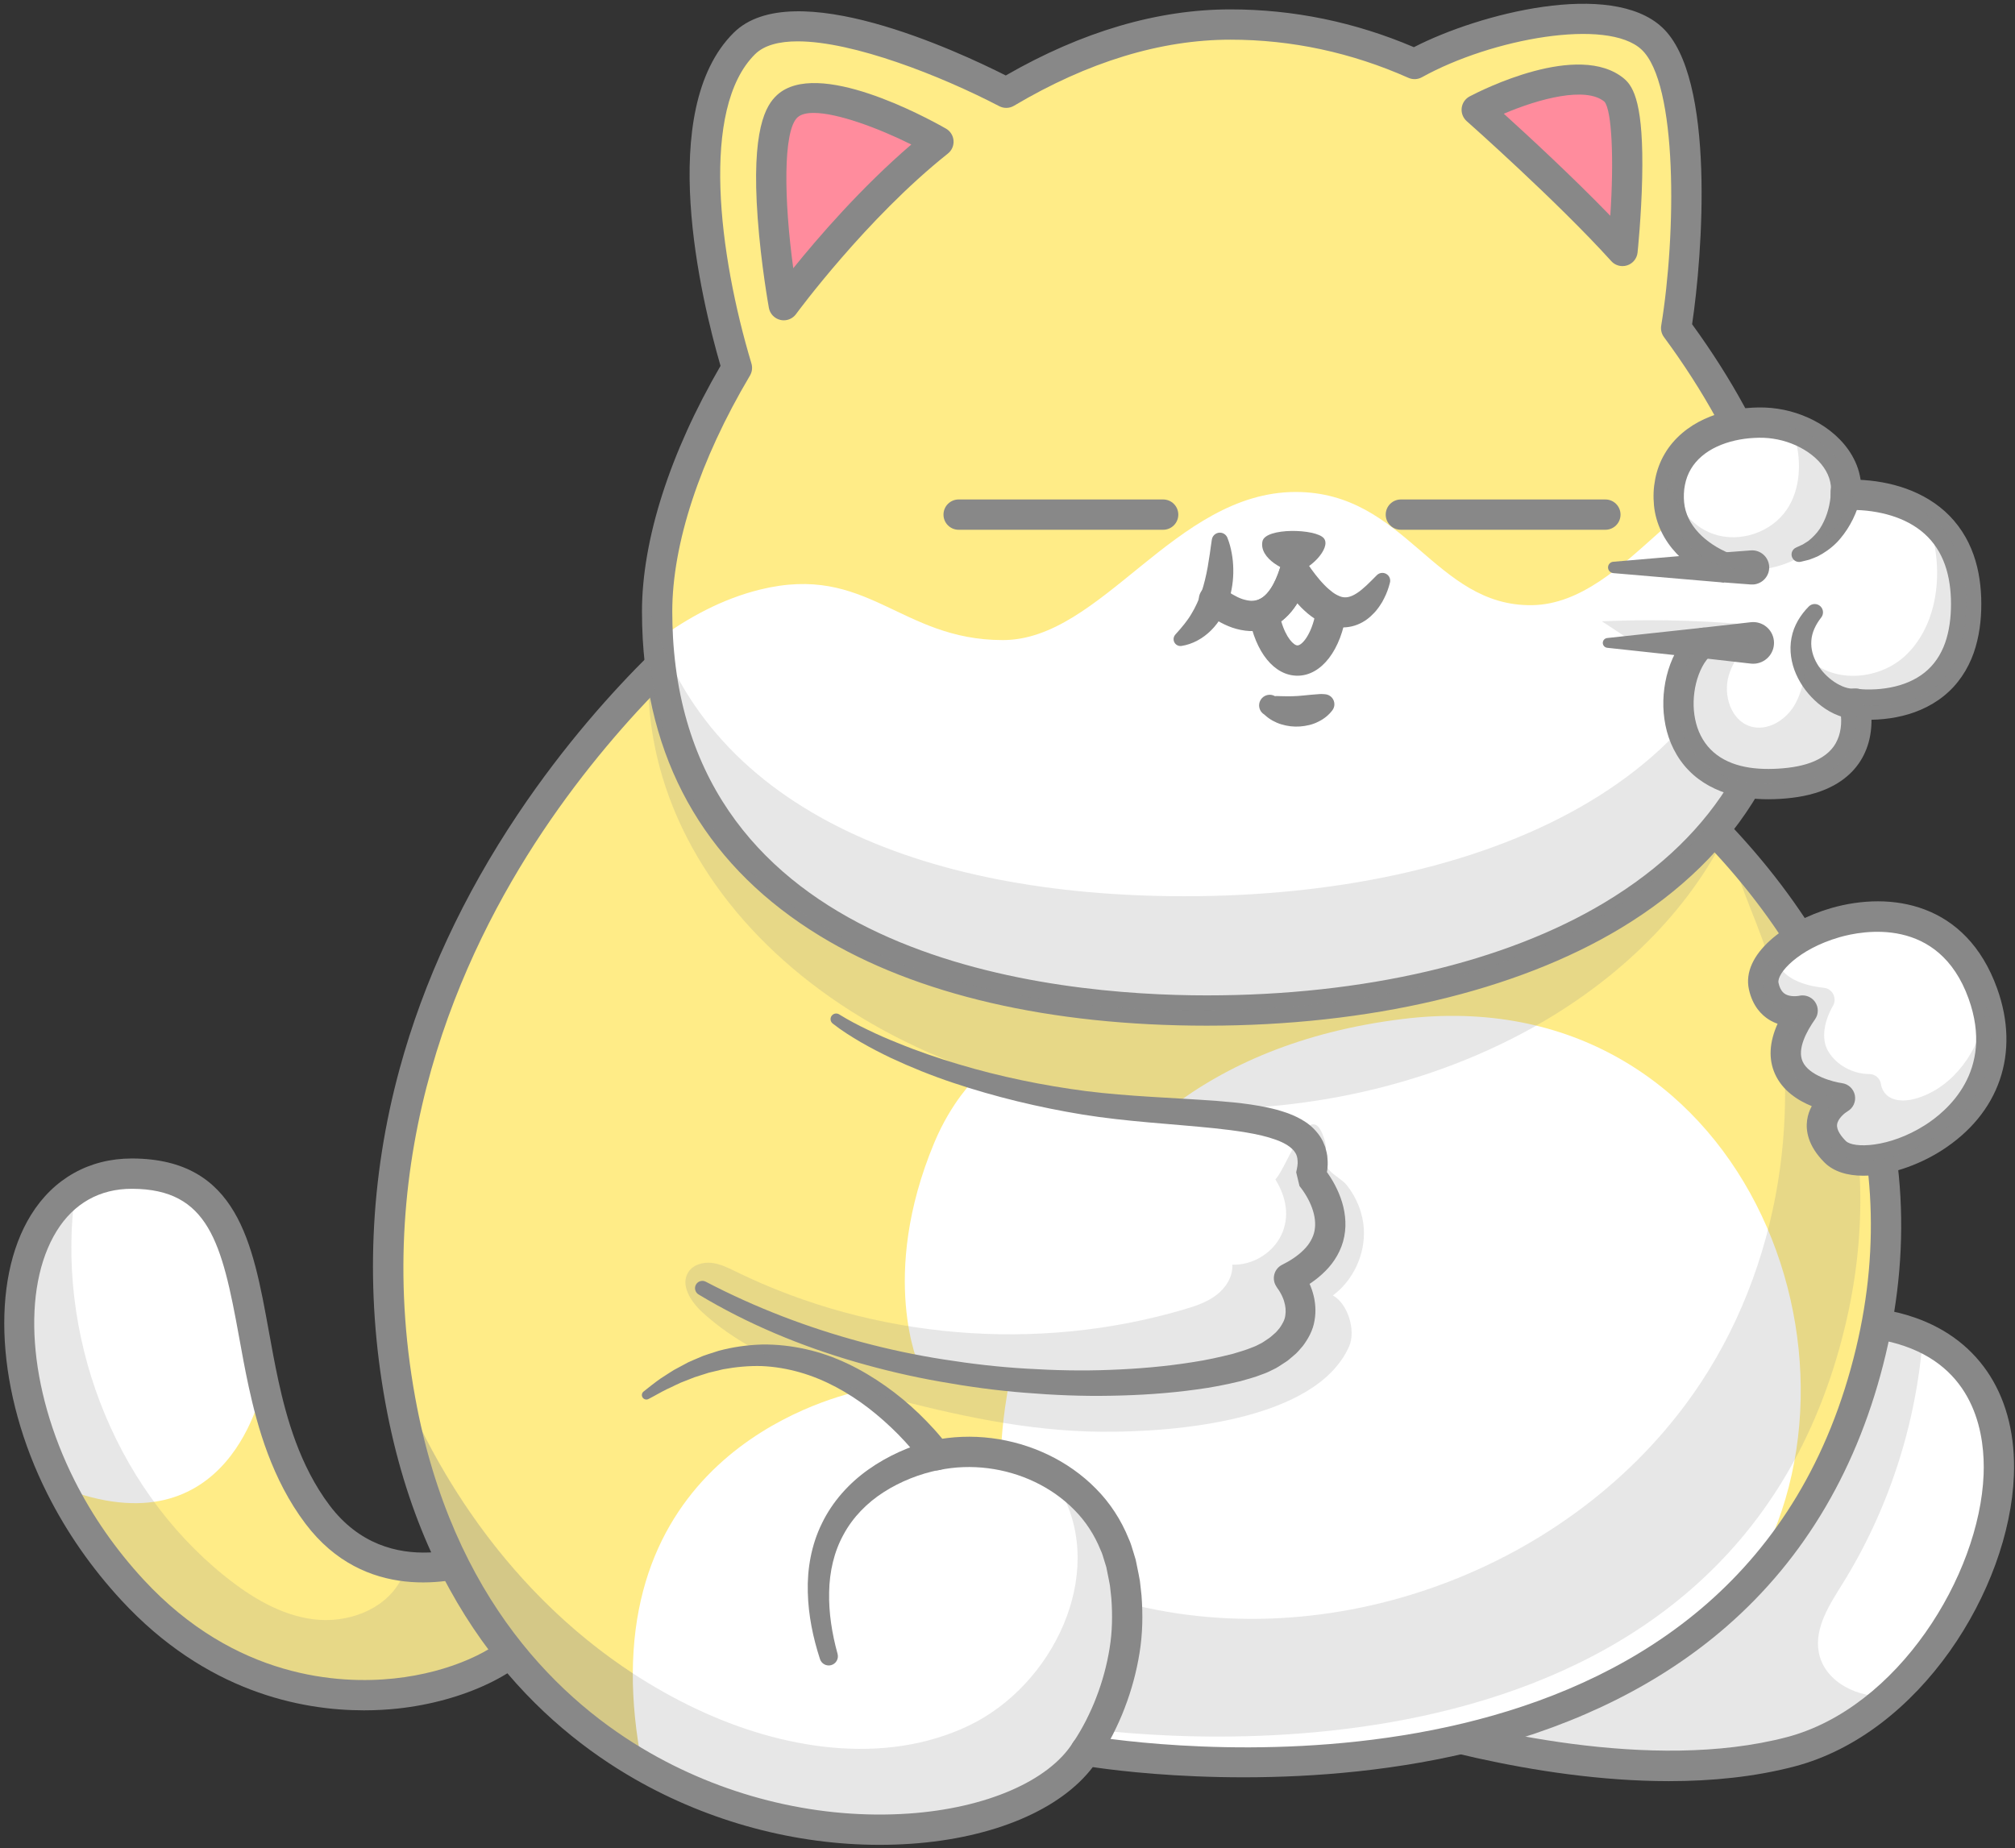 <svg width="254" height="233" viewBox="0 0 254 233" fill="none" xmlns="http://www.w3.org/2000/svg">
<rect x="0" y="0" width="254" height="233" fill="#333333" stroke="none"/>
<g id="Group">
<g id="Group_2">
<g id="Group_3">
<g id="Group_4">
<g id="Group_5">
<path id="Vector" d="M67.026 205.551C62.528 213.122 36.027 221.348 16.697 200.437C12.93 196.36 9.941 191.963 7.697 187.504C-0.175 171.902 1.013 155.584 9.516 149.984C11.512 148.666 13.913 147.941 16.697 147.955C30.513 148.031 30.298 160.945 33.206 174.37V174.375C34.456 180.118 36.275 185.957 40.018 190.922C43.331 195.315 47.399 197.029 51.137 197.482C57.038 198.203 62.118 195.773 62.118 195.773L67.026 205.551Z" fill="#FFEC87"/>
</g>
<g id="Group_6">
<path id="Vector_2" d="M33.207 174.37V174.375C33.106 174.929 29.101 195.94 7.698 187.504C-2.022 168.236 2.074 147.874 16.698 147.955C30.514 148.031 30.299 160.945 33.207 174.37Z" fill="white"/>
</g>
<g id="Group_7" opacity="0.2">
<path id="Vector_3" d="M67.026 205.55C62.528 213.122 36.027 221.348 16.697 200.437C12.93 196.36 9.941 191.963 7.697 187.504C-0.175 171.902 1.013 155.584 9.516 149.984C6.924 167.973 14.133 187.322 28.384 198.733C31.654 201.353 35.387 203.626 39.546 204.142C43.704 204.652 48.33 203.034 50.407 199.396C50.746 198.799 50.989 198.155 51.137 197.482C57.038 198.203 62.118 195.772 62.118 195.772L67.026 205.55Z" fill="#888888"/>
</g>
<g id="Group_8">
<path id="Vector_4" d="M45.882 215.614C37.861 215.614 25.934 213.242 15.295 201.734C11.544 197.673 8.414 193.174 5.993 188.362C-0.421 175.649 -1.261 161.504 3.903 153.167C6.749 148.571 11.261 146.045 16.614 146.045C16.645 146.045 16.677 146.045 16.708 146.045C29.951 146.119 31.863 156.66 33.886 167.821C34.25 169.826 34.626 171.9 35.073 173.966C35.077 173.986 35.081 174.005 35.085 174.025C36.115 178.744 37.783 184.783 41.544 189.772C49.02 199.689 60.802 194.282 61.3 194.047C62.237 193.605 63.361 193.989 63.826 194.916L68.734 204.694C69.026 205.275 69.001 205.966 68.669 206.526C66.091 210.865 58.443 214.513 50.07 215.396C48.846 215.525 47.437 215.614 45.882 215.614ZM16.613 149.864C12.575 149.864 9.304 151.7 7.15 155.178C2.66 162.426 3.566 175.072 9.403 186.644C11.665 191.139 14.591 195.343 18.1 199.141C29.669 211.656 42.845 212.319 49.669 211.598C56.914 210.834 62.574 207.969 64.802 205.375L61.186 198.171C56.948 199.588 45.959 201.973 38.494 192.072C34.272 186.47 32.453 179.889 31.341 174.782C31.336 174.76 31.332 174.739 31.328 174.718C30.872 172.608 30.494 170.521 30.128 168.502C27.976 156.635 26.291 149.918 16.687 149.864C16.663 149.864 16.638 149.864 16.613 149.864Z" fill="#888888"/>
</g>
</g>
<g id="Group_9">
<path id="Vector_5" d="M238.213 213.79C234.522 217.128 230.273 219.648 225.7 220.847C202.836 226.833 172.143 215.781 170.763 215.323L211.367 197.83C211.367 197.83 218.18 160.076 240.738 167.906C241.311 168.106 241.86 168.321 242.385 168.565C258.407 175.821 252.502 200.881 238.213 213.79Z" fill="white"/>
</g>
<g id="Group_10" opacity="0.2">
<path id="Vector_6" d="M238.213 213.79C234.522 217.128 230.273 219.648 225.7 220.847C202.836 226.833 172.143 215.781 170.763 215.323L211.367 197.83C211.367 197.83 218.18 160.076 240.738 167.906C241.311 168.106 241.86 168.321 242.385 168.565C241.559 179.54 238.069 190.306 232.264 199.649C230.622 202.294 228.717 205.183 229.256 208.243C229.925 212.067 234.327 214.206 238.213 213.79Z" fill="#888888"/>
</g>
<g id="Group_11">
<path id="Vector_7" d="M210.376 224.54C193.303 224.54 176.278 219.243 170.368 217.205L170.16 217.134C169.409 216.883 168.89 216.195 168.856 215.404C168.823 214.612 169.281 213.882 170.009 213.568L209.692 196.472C210.656 191.916 215.123 173.782 226.255 167.272C230.823 164.601 235.908 164.207 241.366 166.101C249.687 168.987 254.241 176.252 253.859 186.031C253.299 200.385 242.046 218.543 226.185 222.694C221.142 224.014 215.756 224.54 210.376 224.54ZM176.195 215.062C186.268 218.084 208.215 223.45 225.218 218.999C239.23 215.332 249.547 198.602 250.043 185.882C250.226 181.192 249.179 172.854 240.114 169.709C235.699 168.178 231.798 168.458 228.188 170.566C217.202 176.984 213.286 197.958 213.247 198.169C213.133 198.798 212.711 199.329 212.124 199.583L176.195 215.062Z" fill="#888888"/>
</g>
<g id="Group_12">
<path id="Vector_8" d="M235.83 170.36C221.594 229.889 150.883 222.68 138.666 220.971C137.501 220.809 136.866 220.694 136.866 220.694C130.006 231.608 103.228 235.365 80.985 222.632C80.971 222.623 80.961 222.618 80.961 222.618C66.939 214.588 54.727 199.993 50.454 176.5C50.239 175.316 50.048 174.141 49.881 172.976C43.851 131.131 67.56 99.931 81.701 85.437C87.42 79.579 91.579 76.447 91.579 76.447C131.763 58.941 187.549 73.927 217.23 105.861C217.526 106.181 217.817 106.496 218.108 106.821C233.653 124.017 241.659 145.978 235.83 170.36Z" fill="#FFEC87"/>
</g>
<g id="Group_13">
<path id="Vector_9" d="M126.179 183.455C126.179 183.455 126.06 134.758 176.749 128.467C219.65 123.142 238.46 172.076 219.804 200.374C201.149 228.673 142.702 221.455 143.327 221.514C143.592 221.539 137.166 220.256 137.166 220.256C137.166 220.256 153.271 192.048 126.179 183.455Z" fill="white"/>
</g>
<g id="Group_14">
<g id="Group_15" opacity="0.2">
<path id="Vector_10" d="M77.73 219.386C77.73 219.386 77.739 219.391 77.754 219.401C99.997 232.133 126.775 228.376 133.635 217.462C133.635 217.462 134.27 217.577 135.435 217.739C147.652 219.448 218.362 226.657 232.599 167.128C237.984 144.607 231.557 124.154 218.295 107.61C218.229 107.346 218.165 107.082 218.108 106.82C219.206 111.924 222.176 117.471 223.164 121.696C225.126 130.046 225.537 138.769 224.382 147.267C223.078 156.815 219.784 166.106 214.485 174.174C199.351 197.223 168.906 209.001 142.199 202.141C141.13 196.679 138.093 191.623 133.768 188.114C139.445 198.493 132.756 212.482 122.076 217.561C111.396 222.641 98.511 220.512 87.817 215.456C70.09 207.082 57.128 191.304 49.881 172.976C50.048 174.14 50.239 175.315 50.454 176.499C53.219 191.699 59.309 203.17 67.06 211.552C70.414 214.654 74.007 217.254 77.73 219.386Z" fill="#888888"/>
</g>
</g>
<g id="Group_16" opacity="0.2">
<path id="Vector_11" d="M217.23 105.861C206.856 125.769 181.553 139.824 151.982 139.824C113.168 139.824 81.701 115.605 81.701 85.728V85.437C87.421 79.579 91.579 76.447 91.579 76.447C131.763 58.941 187.549 73.927 217.23 105.861Z" fill="#888888"/>
</g>
<g id="Group_17">
<path id="Vector_12" d="M138.667 220.971C137.502 220.809 136.867 220.694 136.867 220.694C130.007 231.608 103.229 235.365 80.986 222.632C80.972 222.623 80.962 222.618 80.962 222.618C80.122 218.364 79.754 214.488 79.768 210.95C79.897 180.085 109.215 175.182 109.215 175.182L117.976 183.456C117.976 183.456 128.87 180.796 136.867 189.638C139.068 192.073 140.381 195.019 141.064 198.203C142.658 205.665 140.768 214.43 138.667 220.971Z" fill="white"/>
</g>
<g id="Group_18" opacity="0.2">
<path id="Vector_13" d="M138.666 220.971C137.502 220.809 136.867 220.694 136.867 220.694C130.006 231.608 103.228 235.365 80.985 222.632C80.971 222.623 80.961 222.618 80.961 222.618C66.939 214.588 54.727 199.993 50.454 176.5C50.239 175.316 50.048 174.141 49.881 172.976C55.983 188.406 66.133 202.027 79.768 210.95C82.331 212.621 85.014 214.134 87.817 215.457C98.511 220.513 111.397 222.642 122.076 217.562C132.756 212.483 139.445 198.494 133.768 188.115C137.029 190.76 139.559 194.288 141.063 198.203C142.658 205.665 140.767 214.43 138.666 220.971Z" fill="#888888"/>
</g>
<g id="Group_19">
<path id="Vector_14" d="M110.877 232.571C100.277 232.572 89.464 229.686 80.037 224.29C80.026 224.283 80.015 224.277 80.003 224.27C68.389 217.615 53.513 203.986 48.577 176.842C46.005 162.697 46.611 148.528 50.378 134.727C53.386 123.708 58.402 112.907 65.288 102.623C76.996 85.138 89.888 75.331 90.431 74.922C90.551 74.832 90.68 74.757 90.817 74.697C108.427 67.025 130.273 65.124 152.329 69.348C173.612 73.422 193.918 82.859 209.509 95.918C221.145 105.665 229.584 116.818 234.589 129.066C240.064 142.464 241.107 156.507 237.689 170.804C237.689 170.805 237.689 170.805 237.689 170.805C234.321 184.886 227.567 196.412 217.614 205.064C209.474 212.14 199.164 217.327 186.97 220.479C165.596 226.005 144.393 223.701 138.403 222.863C138.164 222.829 137.946 222.798 137.751 222.769C133.665 228.137 125.229 231.719 114.827 232.436C113.516 232.526 112.198 232.571 110.877 232.571ZM81.946 220.982C91.897 226.675 103.48 229.39 114.564 228.626C124.275 227.956 132.202 224.528 135.251 219.678C135.665 219.019 136.437 218.676 137.206 218.815C137.212 218.816 137.827 218.926 138.931 219.08C152.39 220.961 220.217 227.441 233.974 169.916C240.207 143.847 230.647 118.606 207.056 98.845C174.984 71.98 126.875 63.276 92.559 78.105C90.994 79.327 79.025 88.936 68.391 104.854C57.984 120.431 46.751 145.446 52.334 176.159C57.01 201.866 70.999 214.712 81.911 220.961V220.961C81.923 220.968 81.935 220.975 81.946 220.982Z" fill="#888888"/>
</g>
<g id="Group_20">
<path id="Vector_15" d="M135.327 219.566L135.518 219.284C135.588 219.183 135.657 219.071 135.725 218.961C135.865 218.744 136.001 218.52 136.132 218.289C136.405 217.839 136.648 217.362 136.898 216.893C137.372 215.936 137.828 214.965 138.201 213.962C138.971 211.965 139.533 209.893 139.87 207.794C140.216 205.693 140.246 203.563 140.088 201.461L139.915 199.887C139.83 199.366 139.709 198.852 139.61 198.334L139.455 197.557L139.23 196.829C139.071 196.349 138.961 195.849 138.731 195.397C137.976 193.523 136.862 191.79 135.425 190.348C133.998 188.897 132.295 187.705 130.437 186.819C126.722 185.044 122.389 184.485 118.373 185.323C117.61 185.482 116.858 185.165 116.427 184.572L116.413 184.552L116.412 184.552C116.222 184.28 115.95 183.928 115.702 183.619C115.446 183.3 115.181 182.984 114.915 182.669C114.379 182.04 113.811 181.434 113.233 180.838C112.064 179.66 110.825 178.551 109.518 177.539C106.9 175.528 103.981 173.908 100.848 173.01C99.283 172.564 97.671 172.285 96.039 172.215C94.408 172.167 92.772 172.322 91.145 172.619L89.938 172.909L89.331 173.054L88.736 173.245L87.54 173.626L86.366 174.088C85.565 174.365 84.833 174.798 84.049 175.137C83.282 175.509 82.552 175.956 81.78 176.348L81.734 176.371C81.455 176.513 81.114 176.401 80.973 176.122C80.849 175.878 80.919 175.585 81.127 175.422C81.823 174.871 82.519 174.31 83.252 173.796C83.624 173.546 84.003 173.306 84.382 173.065C84.573 172.946 84.759 172.818 84.955 172.706L85.55 172.386L86.747 171.743C87.158 171.551 87.58 171.382 87.998 171.201L88.628 170.933L89.277 170.712C89.712 170.569 90.147 170.424 90.586 170.291C92.362 169.813 94.204 169.55 96.062 169.497C97.921 169.469 99.784 169.681 101.598 170.089C105.244 170.893 108.609 172.603 111.601 174.711C113.102 175.767 114.514 176.937 115.831 178.206C116.486 178.843 117.129 179.494 117.744 180.175C118.051 180.517 118.354 180.862 118.648 181.22C118.95 181.588 119.22 181.919 119.538 182.357L119.539 182.358L117.578 181.587C122.469 180.571 127.608 181.242 132.085 183.374C134.323 184.442 136.398 185.888 138.157 187.679C139.926 189.459 141.327 191.622 142.268 193.955C142.545 194.524 142.695 195.137 142.889 195.734C142.98 196.035 143.078 196.336 143.161 196.636L143.344 197.529C143.46 198.126 143.595 198.719 143.692 199.318L143.893 201.131C144.079 203.55 144.035 205.994 143.644 208.381C143.262 210.766 142.627 213.1 141.762 215.34C141.342 216.465 140.834 217.555 140.299 218.632C140.015 219.165 139.741 219.699 139.427 220.222C139.276 220.484 139.119 220.746 138.951 221.006C138.869 221.137 138.789 221.266 138.697 221.4C138.607 221.535 138.527 221.657 138.409 221.821C137.792 222.676 136.599 222.869 135.744 222.252C134.905 221.647 134.704 220.486 135.28 219.635L135.327 219.566Z" fill="#888888"/>
</g>
<g id="Group_21">
<path id="Vector_16" d="M118.307 185.335C118.094 185.368 117.749 185.442 117.462 185.513C117.162 185.585 116.858 185.668 116.557 185.758C115.953 185.934 115.355 186.147 114.767 186.38C113.593 186.851 112.459 187.422 111.405 188.101C109.292 189.453 107.513 191.266 106.336 193.444C105.137 195.611 104.561 198.131 104.517 200.708C104.455 203.289 104.869 205.924 105.579 208.494C105.749 209.11 105.387 209.746 104.771 209.916C104.173 210.081 103.554 209.742 103.364 209.158C102.489 206.466 101.894 203.633 101.827 200.709C101.744 197.8 102.265 194.763 103.609 192.041C104.926 189.309 107.025 186.977 109.466 185.256C110.687 184.388 111.989 183.657 113.34 183.041C114.017 182.736 114.704 182.456 115.41 182.214C115.762 182.091 116.118 181.976 116.481 181.87C116.858 181.762 117.181 181.67 117.643 181.574C118.676 181.359 119.688 182.022 119.903 183.055C120.118 184.088 119.455 185.1 118.422 185.315C118.391 185.321 118.36 185.327 118.329 185.332L118.307 185.335Z" fill="#888888"/>
</g>
<g id="Group_22">
<g id="Group_23">
<path id="Vector_17" d="M226.263 76.084C226.263 111.193 190.949 126.385 152.684 126.385C115.655 126.385 85.411 112.616 83.492 79.469C83.43 78.361 83.397 77.235 83.397 76.084C83.397 66.898 87.163 55.97 93.456 45.367C92.305 41.533 88.548 27.918 89.593 16.751C90.052 11.833 91.446 7.393 94.396 4.472C101.748 -2.814 127.219 10.587 127.405 10.683C136.385 5.355 146.048 2.085 155.673 2.085C163.946 2.085 171.738 3.884 178.875 7.059C187.287 2.395 203.247 -1.291 208.771 3.827C210.876 5.775 212.065 9.771 212.652 14.531C213.736 23.201 212.829 34.396 211.85 40.354C217.202 47.601 221.002 54.734 223.346 61.265C225.313 66.712 226.263 71.744 226.263 76.084Z" fill="#FFEC87"/>
</g>
<g id="Group_24">
<path id="Vector_18" d="M225.941 77.093C225.941 112.202 190.626 127.393 152.361 127.393C115.333 127.393 85.089 113.624 83.169 80.478C86.707 77.895 90.999 75.508 95.811 74.324C109.389 70.987 113.398 80.693 126.419 80.692C138.881 80.692 148.088 62.021 163.328 62.021C177.199 62.021 180.825 76.448 193.104 76.291C205.379 76.138 213.542 56.974 222.503 61.954C222.675 62.049 222.852 62.154 223.024 62.273C224.991 67.721 225.941 72.753 225.941 77.093Z" fill="white"/>
</g>
<g id="Group_25">
<path id="Vector_19" d="M152.121 129.302C132.345 129.302 115.485 125.392 103.364 117.995C89.486 109.526 81.969 96.94 81.022 80.587C80.957 79.417 80.924 78.243 80.924 77.092C80.924 68.075 84.436 57.104 90.827 46.122C88.401 37.783 82.618 13.896 92.49 4.123C99.908 -3.228 120.686 6.433 126.782 9.514C136.388 3.985 145.913 1.183 155.11 1.183C163.046 1.183 170.819 2.786 178.228 5.948C186.495 1.69 203.058 -2.539 209.506 3.435C216.334 9.757 214.586 32.325 213.297 40.874C218.324 47.79 222.119 54.769 224.581 61.628C226.591 67.194 227.61 72.398 227.61 77.093C227.61 94.037 219.53 107.852 204.244 117.045C191.102 124.949 172.59 129.302 152.121 129.302ZM100.554 5.212C98.217 5.212 96.331 5.694 95.177 6.836C88.258 13.687 90.608 32.121 94.722 45.826C94.875 46.338 94.807 46.891 94.535 47.35C88.22 57.99 84.743 68.553 84.743 77.092C84.743 78.171 84.774 79.274 84.836 80.37C87.193 121.087 132.676 125.483 152.121 125.483C171.907 125.483 189.719 121.324 202.276 113.772C216.552 105.186 223.791 92.845 223.791 77.092C223.791 72.901 222.821 68.001 220.987 62.922C218.607 56.29 214.722 49.228 209.751 42.497C209.445 42.082 209.319 41.561 209.403 41.053C211.3 29.523 211.503 10.49 206.91 6.237C202.604 2.247 188.095 4.827 179.238 9.738C178.714 10.028 178.083 10.056 177.536 9.812C170.361 6.621 162.816 5.002 155.11 5.002C146.316 5.002 137.134 7.805 127.816 13.333C127.252 13.669 126.554 13.69 125.97 13.39C118.571 9.535 107.549 5.212 100.554 5.212Z" fill="#888888"/>
</g>
<g id="Group_26">
<path id="Vector_20" d="M118.293 17.869C118.293 17.869 103.551 9.488 99.254 13.375C94.957 17.263 98.799 38.47 98.799 38.47C98.799 38.47 107.719 26.265 118.293 17.869Z" fill="#FF8C9D"/>
</g>
<g id="Group_27">
<path id="Vector_21" d="M186.15 13.84C186.15 13.84 197.58 23.951 204.524 31.636C204.524 31.636 206.387 13.785 203.501 11.38C198.591 7.288 186.15 13.84 186.15 13.84Z" fill="#FF8C9D"/>
</g>
<g id="Group_28">
<path id="Vector_22" d="M98.8 40.38C98.658 40.38 98.514 40.364 98.372 40.332C97.628 40.16 97.057 39.563 96.921 38.811C96.881 38.59 95.937 33.342 95.511 27.52C94.691 16.311 96.523 13.271 97.973 11.96C103.037 7.378 116.575 14.696 119.237 16.209C119.789 16.522 120.149 17.089 120.197 17.722C120.246 18.355 119.978 18.97 119.481 19.364C109.228 27.507 100.429 39.477 100.342 39.597C99.977 40.096 99.401 40.38 98.8 40.38ZM102.564 14.235C101.666 14.235 100.963 14.405 100.536 14.792C98.684 16.467 98.82 25.245 99.995 33.816C103.104 29.963 108.564 23.63 114.876 18.216C110.632 16.106 105.535 14.235 102.564 14.235Z" fill="#888888"/>
</g>
<g id="Group_29">
<path id="Vector_23" d="M204.524 33.546C203.993 33.546 203.475 33.324 203.107 32.917C196.315 25.401 184.998 15.371 184.884 15.271C184.414 14.855 184.179 14.235 184.253 13.612C184.329 12.989 184.705 12.443 185.26 12.151C186.649 11.419 198.996 5.14 204.723 9.913C205.965 10.948 207.207 13.246 207.004 22.452C206.898 27.239 206.443 31.649 206.423 31.834C206.345 32.584 205.833 33.218 205.116 33.452C204.922 33.515 204.722 33.546 204.524 33.546ZM189.562 14.337C192.572 17.064 198.197 22.254 202.986 27.204C203.46 20.062 203.186 13.902 202.246 12.817C199.907 10.872 194.006 12.435 189.562 14.337Z" fill="#888888"/>
</g>
<g id="Group_30">
<path id="Vector_24" d="M146.621 66.785H120.84C119.785 66.785 118.931 65.931 118.931 64.876C118.931 63.821 119.785 62.966 120.84 62.966H146.621C147.676 62.966 148.53 63.821 148.53 64.876C148.53 65.931 147.676 66.785 146.621 66.785Z" fill="#888888"/>
</g>
<g id="Group_31">
<path id="Vector_25" d="M202.366 66.785H176.585C175.531 66.785 174.676 65.931 174.676 64.876C174.676 63.821 175.531 62.966 176.585 62.966H202.366C203.421 62.966 204.275 63.821 204.275 64.876C204.275 65.931 203.421 66.785 202.366 66.785Z" fill="#888888"/>
</g>
<g id="Group_32">
<g id="Group_33">
<path id="Vector_26" d="M159.136 68.25C159.489 66.485 165.875 66.635 166.878 67.86C167.88 69.085 164.928 72.081 163.204 72.078C162.139 72.075 158.691 70.478 159.136 68.25Z" fill="#888888"/>
</g>
<g id="Group_34">
<path id="Vector_27" d="M175.21 73.444C175.043 74.112 174.814 74.77 174.485 75.409L174.234 75.889L173.933 76.357C173.836 76.514 173.715 76.666 173.597 76.819C173.481 76.974 173.359 77.121 173.214 77.265C172.675 77.846 171.983 78.405 171.093 78.748C170.213 79.102 169.167 79.183 168.232 79.019C167.766 78.934 167.319 78.805 166.922 78.627C166.726 78.537 166.522 78.45 166.334 78.35L165.791 78.037C165.096 77.601 164.52 77.08 163.992 76.553C163.475 76.014 163.013 75.455 162.612 74.865C162.411 74.57 162.216 74.274 162.039 73.965C161.852 73.649 161.706 73.363 161.522 72.978L161.521 72.976L165.031 72.648C164.651 73.84 164.178 75.046 163.421 76.22C163.042 76.803 162.586 77.379 162.016 77.899C161.453 78.419 160.747 78.873 159.971 79.166C159.188 79.453 158.354 79.577 157.555 79.556C156.764 79.516 156.02 79.355 155.335 79.123C154.654 78.886 154.032 78.58 153.447 78.235C153.153 78.064 152.873 77.88 152.598 77.682C152.46 77.587 152.324 77.481 152.189 77.378C152.045 77.263 151.934 77.176 151.751 77.013C150.964 76.312 150.895 75.106 151.596 74.32C152.279 73.554 153.44 73.468 154.227 74.111L154.326 74.193L154.544 74.371C154.635 74.439 154.722 74.509 154.818 74.575C155.004 74.709 155.199 74.837 155.396 74.951C155.789 75.182 156.191 75.377 156.583 75.514C156.975 75.644 157.35 75.716 157.694 75.739C158.032 75.741 158.333 75.691 158.621 75.594C159.182 75.39 159.738 74.883 160.217 74.139C160.698 73.403 161.078 72.481 161.384 71.511C161.698 70.517 162.758 69.966 163.753 70.279C164.114 70.393 164.416 70.606 164.64 70.877L164.894 71.184L164.894 71.184L165.355 71.826L165.858 72.492C166.203 72.926 166.551 73.346 166.917 73.715C167.273 74.095 167.654 74.413 168.011 74.686C168.368 74.946 168.732 75.119 169.03 75.222C169.335 75.315 169.596 75.328 169.916 75.273C170.231 75.213 170.617 75.056 171.018 74.793C171.833 74.275 172.651 73.422 173.528 72.539L173.556 72.511C173.94 72.125 174.563 72.123 174.949 72.506C175.204 72.759 175.291 73.119 175.21 73.444Z" fill="#888888"/>
</g>
<g id="Group_35">
<path id="Vector_28" d="M163.55 85.184C160.64 85.184 158.246 82.246 157.449 77.699C157.291 76.801 157.791 75.917 158.641 75.588C159.736 75.165 160.684 73.755 161.383 71.512C161.612 70.776 162.262 70.25 163.029 70.178C163.794 70.104 164.531 70.503 164.893 71.184C165.35 72.036 166.907 74.41 168.58 75.112C169.38 75.447 169.853 76.279 169.733 77.137C169.061 81.95 166.576 85.184 163.55 85.184ZM161.506 78.324C162.118 80.433 163.099 81.365 163.55 81.365C164.084 81.365 165.143 80.196 165.712 77.864C164.905 77.307 164.192 76.622 163.595 75.942C162.991 76.939 162.294 77.734 161.506 78.324Z" fill="#888888"/>
</g>
<g id="Group_36">
<path id="Vector_29" d="M154.717 67.788C154.99 68.463 155.141 69.08 155.265 69.743C155.387 70.397 155.45 71.063 155.461 71.734C155.49 73.076 155.298 74.449 154.867 75.787C154.429 77.119 153.711 78.425 152.671 79.457C151.642 80.489 150.313 81.223 148.929 81.432C148.456 81.503 148.016 81.178 147.944 80.706C147.904 80.442 147.989 80.187 148.154 80.001L148.199 79.951C149.001 79.061 149.66 78.278 150.174 77.404C150.7 76.547 151.107 75.632 151.452 74.648C151.783 73.658 152.032 72.604 152.232 71.504C152.328 70.954 152.419 70.394 152.502 69.824C152.587 69.264 152.654 68.657 152.743 68.121L152.763 68.002C152.856 67.446 153.383 67.07 153.939 67.163C154.302 67.224 154.588 67.471 154.717 67.788Z" fill="#888888"/>
</g>
</g>
<g id="Group_37">
<path id="Vector_30" d="M160.743 87.774C160.738 87.752 160.775 87.754 160.8 87.752L160.889 87.748L161.075 87.751C161.2 87.751 161.328 87.76 161.453 87.763L162.197 87.776C162.685 87.773 163.155 87.78 163.626 87.737C164.097 87.689 164.572 87.666 165.078 87.602C165.335 87.594 165.593 87.542 165.875 87.536C166.158 87.522 166.439 87.475 166.773 87.499L167.036 87.519C167.732 87.57 168.255 88.177 168.204 88.873C168.185 89.123 168.096 89.349 167.957 89.535C167.492 90.159 166.875 90.644 166.17 90.984C165.474 91.345 164.679 91.52 163.885 91.583C163.087 91.644 162.275 91.547 161.513 91.312C161.131 91.199 160.762 91.037 160.412 90.845C160.238 90.738 160.063 90.646 159.898 90.516C159.816 90.457 159.731 90.394 159.648 90.324L159.37 90.079C158.733 89.7 158.524 88.876 158.904 88.24C159.283 87.603 160.107 87.395 160.743 87.774Z" fill="#888888"/>
</g>
<g id="Group_38" opacity="0.2">
<g id="Group_39">
<path id="Vector_31" d="M222.797 66.151C220.54 98.794 186.319 112.984 149.339 112.984C116.15 112.984 88.415 101.919 81.638 75.757C81.62 76.21 81.604 76.663 81.604 77.108C81.604 78.259 81.637 79.385 81.699 80.493C83.618 113.64 113.863 127.409 150.891 127.409C189.156 127.409 224.47 112.217 224.47 77.108C224.47 73.815 223.92 70.121 222.797 66.151Z" fill="#888888"/>
</g>
</g>
</g>
<g id="Group_40">
<g id="Group_41">
<path id="Vector_32" d="M88.51 162.382C97.338 167.357 106.8 170.465 115.876 172.265C136.476 176.352 155.124 173.707 160.022 170.852C167.083 166.741 162.476 161.151 162.476 161.151C172.297 156.243 165.241 148.26 165.241 148.26C167.694 138.75 150.646 141.381 134.858 138.75C130.313 137.991 126.322 137.056 122.865 136.058C110.93 132.62 105.392 128.467 105.392 128.467" fill="#FFEC87"/>
</g>
<g id="Group_42">
<path id="Vector_33" d="M162.477 161.15C162.477 161.15 167.084 166.741 160.023 170.851C155.125 173.706 136.477 176.351 115.876 172.265C115.876 172.265 110.715 160.95 117.771 144.049C119.944 138.85 122.865 136.057 122.865 136.057C126.322 137.055 130.313 137.991 134.858 138.75C150.646 141.38 167.695 138.75 165.241 148.26C165.241 148.26 172.297 156.242 162.477 161.15Z" fill="white"/>
</g>
<g id="Group_43">
<path id="Vector_34" d="M88.963 161.579C95.212 164.844 101.816 167.37 108.611 169.192C112.008 170.104 115.455 170.836 118.931 171.377C122.406 171.924 125.903 172.34 129.414 172.539C132.922 172.757 136.441 172.834 139.947 172.693C143.45 172.562 146.948 172.266 150.376 171.716C152.096 171.46 153.775 171.079 155.422 170.666C156.217 170.419 157.04 170.199 157.765 169.893C157.946 169.818 158.151 169.757 158.313 169.674L158.797 169.428C159.126 169.293 159.431 169.043 159.747 168.842C160.083 168.645 160.335 168.398 160.602 168.165C160.899 167.945 161.066 167.67 161.295 167.428C161.655 166.908 161.959 166.391 162.02 165.829C162.108 165.274 162.062 164.679 161.871 164.063C161.822 163.91 161.778 163.755 161.705 163.603C161.644 163.448 161.575 163.296 161.492 163.147C161.42 162.994 161.326 162.854 161.242 162.708C161.161 162.583 161.036 162.405 161.003 162.365L160.854 162.124C160.307 161.236 160.585 160.072 161.473 159.525C161.521 159.496 161.573 159.467 161.623 159.443C162.669 158.923 163.615 158.293 164.335 157.566C164.704 157.208 164.999 156.819 165.226 156.417C165.455 156.014 165.622 155.598 165.702 155.157C165.874 154.28 165.757 153.296 165.398 152.303C165.22 151.807 164.987 151.311 164.71 150.832C164.57 150.594 164.423 150.358 164.266 150.13L164.026 149.799C163.953 149.701 163.847 149.568 163.81 149.525L163.391 147.783C163.504 147.267 163.615 146.748 163.569 146.34C163.545 145.915 163.462 145.583 163.252 145.284C162.881 144.671 161.954 144.076 160.819 143.679C159.691 143.268 158.413 142.987 157.11 142.767C155.802 142.548 154.458 142.379 153.102 142.236C147.66 141.675 142.053 141.41 136.479 140.509C130.915 139.595 125.453 138.284 120.116 136.496C117.449 135.606 114.835 134.552 112.283 133.36C111.012 132.752 109.76 132.103 108.535 131.398C107.309 130.678 106.129 129.95 104.966 129.034C104.659 128.792 104.606 128.347 104.848 128.039C105.073 127.753 105.474 127.687 105.776 127.874L105.817 127.9C106.918 128.586 108.154 129.233 109.374 129.817C110.597 130.415 111.849 130.961 113.118 131.466C115.642 132.508 118.235 133.388 120.854 134.174C126.092 135.74 131.493 136.847 136.9 137.551C142.313 138.232 147.811 138.378 153.416 138.789C154.82 138.901 156.234 139.031 157.666 139.242C159.099 139.458 160.551 139.731 162.042 140.237C162.412 140.348 162.792 140.527 163.166 140.676C163.354 140.757 163.543 140.864 163.732 140.958C163.92 141.056 164.108 141.148 164.295 141.278C165.045 141.715 165.792 142.386 166.367 143.221C166.501 143.44 166.652 143.649 166.758 143.884C166.861 144.12 166.96 144.36 167.054 144.6C167.187 145.082 167.325 145.591 167.336 146.063C167.431 147.042 167.264 147.904 167.089 148.738L166.671 146.996L166.674 146.999C166.852 147.205 166.946 147.33 167.072 147.494C167.189 147.648 167.3 147.804 167.408 147.96C167.624 148.272 167.825 148.593 168.016 148.92C168.395 149.577 168.726 150.272 168.992 151.01C169.523 152.475 169.784 154.183 169.449 155.892C169.123 157.601 168.179 159.147 167.046 160.256C165.913 161.392 164.627 162.21 163.33 162.859L163.95 159.936L163.95 159.937C164.194 160.246 164.313 160.442 164.473 160.691C164.612 160.931 164.757 161.167 164.874 161.418C165.002 161.663 165.115 161.917 165.216 162.178C165.327 162.433 165.41 162.705 165.491 162.978C165.813 164.066 165.92 165.291 165.7 166.49C165.509 167.71 164.897 168.792 164.217 169.697C163.847 170.112 163.492 170.573 163.072 170.892L162.459 171.412C162.257 171.594 162.034 171.706 161.822 171.856C161.386 172.13 160.983 172.435 160.489 172.65L159.774 172.996C159.536 173.109 159.311 173.175 159.079 173.266C158.152 173.635 157.246 173.863 156.335 174.127C154.52 174.562 152.708 174.921 150.897 175.156C147.275 175.663 143.65 175.893 140.029 175.955C136.408 176.027 132.792 175.874 129.192 175.577C125.59 175.299 122.008 174.8 118.454 174.165C114.898 173.539 111.377 172.715 107.909 171.709C100.975 169.703 94.239 166.915 88.057 163.186C87.621 162.923 87.48 162.356 87.743 161.92C87.997 161.5 88.535 161.356 88.963 161.579Z" fill="#888888"/>
</g>
</g>
<g id="Group_44">
<g id="Group_45">
<path id="Vector_35" d="M231.329 145.194C227.238 141.098 231.94 138.439 231.94 138.439C231.94 138.439 220.482 137.007 227.238 127.392C227.238 127.392 223.213 128.375 222.325 124.322C222.086 123.238 222.564 122.035 223.552 120.875C228.283 115.313 244.74 110.763 249.948 125.243C250.144 125.783 250.306 126.313 250.445 126.833C254.589 142.287 235.287 149.152 231.329 145.194Z" fill="white"/>
</g>
<g id="Group_46">
<path id="Vector_36" d="M234.873 148.217C232.891 148.217 231.147 147.712 229.978 146.543C227.861 144.426 227.621 142.485 227.792 141.229C227.883 140.56 228.1 139.965 228.381 139.444C226.636 138.735 224.68 137.495 223.734 135.361C222.911 133.505 223.026 131.393 224.072 129.059C223.709 128.933 223.343 128.764 222.986 128.541C222.093 127.984 220.93 126.871 220.46 124.732C219.486 120.295 225.071 116.139 230.82 114.481C238.392 112.3 247.865 113.81 251.744 124.597C254.679 132.756 252.044 140.408 244.698 145.069C241.717 146.96 237.999 148.217 234.873 148.217ZM227.216 125.487C227.848 125.487 228.456 125.798 228.814 126.336C229.251 126.992 229.252 127.845 228.799 128.489C227.701 130.053 226.536 132.245 227.223 133.807C228.019 135.617 231.15 136.411 232.185 136.547C232.999 136.653 233.657 137.269 233.814 138.076C233.971 138.882 233.597 139.699 232.882 140.103C232.585 140.279 231.674 140.978 231.575 141.755C231.483 142.477 232.125 143.289 232.679 143.842C233.612 144.777 238.108 144.726 242.652 141.843C245.403 140.099 251.445 135.051 248.15 125.89C244.392 115.44 234.745 117.325 231.878 118.151C226.655 119.657 223.933 122.738 224.191 123.913C224.446 125.077 225.008 125.371 225.469 125.497C226.129 125.677 226.797 125.534 226.803 125.532C226.941 125.502 227.079 125.487 227.216 125.487Z" fill="#888888"/>
</g>
</g>
</g>
<g id="Group_47">
<g id="Group_48">
<path id="Vector_37" d="M247.843 76.137C247.843 91.791 233.744 88.722 233.744 88.722C233.744 88.722 236.657 98.848 222.85 98.848C209.038 98.848 210.112 84.578 214.562 81.049H202.593L202.765 78.877L202.813 78.29L203.357 71.535H217.321C217.321 71.535 216.83 71.363 216.109 70.986H216.104C214.099 69.945 210.341 67.367 210.341 62.636C210.341 61.776 210.442 60.979 210.638 60.244C211.879 55.465 216.873 53.273 221.928 53.273C223.203 53.273 224.464 53.469 225.643 53.832C229.877 55.126 233.148 58.506 232.67 62.401C232.67 62.401 233.043 62.354 233.673 62.335C235.516 62.277 239.569 62.464 242.868 64.789C245.618 66.722 247.843 70.14 247.843 76.137Z" fill="white"/>
</g>
<g id="Group_49">
<path id="Vector_38" d="M203.359 70.818L217.323 69.624L216.69 73.335L216.689 73.335C216.495 73.265 216.397 73.223 216.259 73.166L215.885 73.002C215.642 72.889 215.404 72.773 215.17 72.65C214.702 72.405 214.247 72.137 213.805 71.845C212.923 71.258 212.083 70.581 211.333 69.777C210.581 68.98 209.919 68.051 209.424 67.021C208.927 65.991 208.604 64.862 208.493 63.727C208.383 62.58 208.428 61.506 208.647 60.389C208.862 59.283 209.262 58.186 209.851 57.195C211.024 55.192 212.881 53.727 214.828 52.835C216.789 51.933 218.863 51.501 220.92 51.391C221.93 51.336 223.032 51.361 224.08 51.528C225.135 51.683 226.169 51.957 227.166 52.339C229.152 53.105 231.027 54.291 232.484 56.03C233.207 56.898 233.814 57.914 234.197 59.05C234.384 59.62 234.516 60.213 234.582 60.818C234.64 61.424 234.632 62.035 234.564 62.636L232.509 60.5C232.852 60.475 233.08 60.472 233.357 60.468C233.621 60.465 233.882 60.469 234.142 60.476C234.662 60.493 235.178 60.528 235.693 60.582C236.722 60.688 237.747 60.87 238.763 61.136C240.787 61.666 242.794 62.557 244.525 63.927C246.26 65.286 247.639 67.142 248.472 69.155C249.322 71.169 249.664 73.292 249.74 75.347C249.803 77.387 249.641 79.474 249.037 81.553C248.446 83.62 247.306 85.668 245.636 87.21C243.973 88.763 241.893 89.742 239.819 90.243C238.777 90.498 237.727 90.647 236.679 90.707C236.155 90.739 235.632 90.747 235.106 90.734C234.842 90.727 234.579 90.715 234.312 90.696C234.033 90.675 233.805 90.658 233.455 90.609L235.578 88.193C235.636 88.406 235.66 88.517 235.69 88.665L235.766 89.078C235.808 89.348 235.843 89.618 235.865 89.888C235.91 90.428 235.925 90.971 235.889 91.52C235.82 92.613 235.588 93.735 235.117 94.794C234.66 95.855 233.961 96.834 233.115 97.61C232.272 98.394 231.308 98.983 230.328 99.42C228.354 100.291 226.342 100.586 224.398 100.712C222.488 100.823 220.451 100.756 218.441 100.239C216.438 99.732 214.421 98.719 212.879 97.128C211.328 95.55 210.347 93.493 209.938 91.427C209.52 89.35 209.599 87.246 210.087 85.225C210.338 84.213 210.695 83.218 211.205 82.256C211.719 81.298 212.383 80.355 213.374 79.552L213.374 79.552L214.561 82.958L202.591 81.662C202.253 81.625 202.007 81.321 202.044 80.982C202.076 80.688 202.309 80.465 202.591 80.434L214.561 79.139C215.545 79.032 216.429 79.743 216.535 80.727C216.588 81.217 216.439 81.682 216.154 82.039L215.747 82.544L215.747 82.544C215.331 82.878 214.907 83.42 214.576 84.052C214.24 84.683 213.978 85.397 213.796 86.136C213.436 87.617 213.382 89.205 213.681 90.667C213.974 92.132 214.63 93.458 215.613 94.461C216.593 95.47 217.907 96.16 219.392 96.54C220.884 96.923 222.496 96.998 224.181 96.899C225.825 96.797 227.44 96.529 228.775 95.931C230.11 95.333 231.117 94.451 231.62 93.257C231.886 92.667 232.031 91.995 232.076 91.291C232.101 90.94 232.09 90.578 232.06 90.22C232.046 90.041 232.022 89.863 231.996 89.688L231.949 89.435L231.908 89.249L231.886 89.154C231.656 88.118 232.308 87.091 233.344 86.86C233.574 86.809 233.81 86.803 234.03 86.833C234.148 86.85 234.391 86.874 234.581 86.887C234.785 86.901 234.993 86.911 235.201 86.916C235.619 86.926 236.039 86.92 236.457 86.895C237.293 86.847 238.118 86.727 238.91 86.534C240.494 86.149 241.929 85.445 243.034 84.414C244.141 83.386 244.924 82.028 245.374 80.474C245.826 78.925 245.978 77.202 245.922 75.476C245.86 73.767 245.574 72.103 244.951 70.634C244.336 69.163 243.39 67.896 242.154 66.921C240.921 65.945 239.413 65.253 237.792 64.83C236.982 64.618 236.144 64.468 235.297 64.38C234.873 64.336 234.448 64.307 234.024 64.294C233.813 64.287 233.602 64.285 233.395 64.287C233.199 64.288 232.956 64.297 232.829 64.306L232.794 64.309C231.748 64.385 230.839 63.599 230.762 62.553C230.753 62.427 230.758 62.292 230.773 62.17C230.94 60.892 230.484 59.593 229.549 58.474C228.62 57.354 227.269 56.467 225.801 55.906C225.064 55.623 224.294 55.419 223.512 55.304C222.726 55.181 221.962 55.161 221.12 55.205C219.475 55.29 217.852 55.646 216.437 56.299C215.022 56.951 213.853 57.921 213.141 59.135C212.781 59.74 212.535 60.41 212.394 61.126C212.249 61.829 212.221 62.631 212.291 63.329C212.425 64.754 213.08 66.056 214.119 67.164C214.634 67.719 215.248 68.217 215.91 68.658C216.242 68.877 216.588 69.081 216.942 69.266C217.119 69.36 217.298 69.446 217.476 69.529L217.739 69.645L217.957 69.732L217.323 73.443L203.359 72.25C202.963 72.216 202.67 71.868 202.704 71.473C202.734 71.119 203.016 70.847 203.359 70.818Z" fill="#888888"/>
</g>
<g id="Group_50">
<path id="Vector_39" d="M234.566 62.618C234.503 62.953 234.441 63.156 234.369 63.408C234.297 63.645 234.223 63.879 234.137 64.107C233.973 64.566 233.782 65.011 233.569 65.447C233.142 66.317 232.613 67.146 231.977 67.896C231.353 68.654 230.564 69.297 229.723 69.805L229.076 70.16L228.393 70.432C228.279 70.475 228.168 70.524 228.053 70.56L227.701 70.649L227.004 70.818C226.496 70.942 225.984 70.63 225.86 70.122C225.752 69.676 225.979 69.228 226.379 69.041L226.517 68.977L227.017 68.744L227.264 68.631C227.344 68.588 227.417 68.534 227.494 68.486L227.944 68.2L228.35 67.856C228.868 67.38 229.323 66.847 229.659 66.217C230.003 65.599 230.27 64.929 230.458 64.231C230.551 63.882 230.629 63.527 230.681 63.172C230.712 62.995 230.731 62.819 230.749 62.644C230.763 62.484 230.78 62.272 230.771 62.19C230.659 61.121 231.434 60.164 232.503 60.052C233.571 59.94 234.528 60.715 234.641 61.783C234.661 61.974 234.652 62.161 234.619 62.34L234.566 62.618Z" fill="#888888"/>
</g>
<g id="Group_51">
<path id="Vector_40" d="M233.742 90.631C232.756 90.583 231.908 90.309 231.159 89.959C230.409 89.604 229.755 89.155 229.162 88.655C227.984 87.65 227.042 86.421 226.414 85.007C225.789 83.604 225.52 81.964 225.829 80.402C226.118 78.829 226.991 77.483 228.005 76.457C228.411 76.045 229.075 76.041 229.487 76.448C229.869 76.826 229.9 77.425 229.577 77.839L229.557 77.864C228.858 78.76 228.389 79.759 228.328 80.77C228.251 81.777 228.531 82.788 229.063 83.692C229.592 84.595 230.363 85.392 231.229 85.97C231.661 86.257 232.118 86.494 232.563 86.64C233.004 86.788 233.432 86.842 233.742 86.811C234.796 86.707 235.735 87.477 235.84 88.531C235.944 89.585 235.174 90.524 234.12 90.628C234.029 90.637 233.938 90.64 233.849 90.636L233.742 90.631Z" fill="#888888"/>
</g>
<g id="Group_52">
<path id="Vector_41" d="M217.323 69.642L220.699 69.386C221.886 69.296 222.921 70.185 223.011 71.372C223.1 72.558 222.211 73.593 221.025 73.683C220.919 73.691 220.802 73.69 220.699 73.683L217.323 73.427C216.278 73.348 215.495 72.436 215.574 71.391C215.646 70.443 216.403 69.711 217.323 69.642Z" fill="#888888"/>
</g>
<g id="Group_53">
<path id="Vector_42" d="M214.561 79.139L220.699 78.44C222.14 78.275 223.441 79.31 223.605 80.751C223.769 82.192 222.734 83.493 221.293 83.657C221.096 83.68 220.888 83.677 220.699 83.657L214.561 82.958C213.506 82.838 212.748 81.885 212.868 80.831C212.972 79.924 213.691 79.237 214.561 79.139Z" fill="#888888"/>
</g>
</g>
</g>
<g id="Group_54" opacity="0.2">
<path id="Vector_43" d="M161.472 155.777C160.353 158.028 157.854 159.518 155.341 159.432C155.425 160.934 154.521 162.357 153.324 163.267C152.127 164.177 150.666 164.659 149.224 165.083C130.704 170.533 110.171 168.804 92.824 160.333C91.831 159.848 90.821 159.334 89.723 159.206C88.625 159.078 87.397 159.423 86.785 160.344C85.699 161.98 87.091 164.116 88.542 165.44C94.839 171.187 103.292 173.862 111.532 176.049C120.437 178.413 129.524 180.409 138.736 180.494C147.949 180.578 165.865 179.157 170.059 169.745C170.942 167.765 169.917 164.356 168.017 163.311C170.574 161.403 172.087 158.177 171.92 154.991C171.813 152.954 171.019 150.964 169.743 149.377C169.168 148.662 167.721 147.938 167.346 147.218C166.925 146.41 167.297 144.86 167.013 143.863C165.237 137.615 162.405 146.947 160.766 148.688C162.108 150.832 162.652 153.402 161.472 155.777Z" fill="#888888"/>
</g>
<g id="Group_55" opacity="0.2">
<path id="Vector_44" d="M247.842 76.137C247.842 91.791 233.744 88.722 233.744 88.722C233.744 88.722 236.656 98.848 222.85 98.848C209.038 98.848 210.112 84.578 214.562 81.049H206.059C204.961 80.324 203.863 79.603 202.765 78.877C202.483 78.691 202.206 78.51 201.925 78.323C202.221 78.309 202.517 78.299 202.813 78.29C209.387 78.037 215.989 78.261 222.53 78.954C220.634 80.739 218.668 82.644 217.923 85.136C217.178 87.633 218.2 90.851 220.697 91.586C222.769 92.192 225.012 90.846 226.139 89.003C227.266 87.16 227.533 84.94 227.777 82.792C230.799 86.167 236.628 85.824 240.008 82.806C243.383 79.789 244.543 74.881 244.09 70.374C243.899 68.47 243.45 66.612 242.868 64.789C245.618 66.722 247.842 70.14 247.842 76.137Z" fill="#888888"/>
</g>
<g id="Group_56" opacity="0.2">
<path id="Vector_45" d="M233.672 62.335C232.354 65.438 230.22 68.188 227.365 69.945C224.028 72.003 219.679 72.509 216.108 70.986H216.103C215.688 70.804 215.277 70.599 214.886 70.365C211.128 68.126 209.066 63.142 210.646 59.06C210.613 59.456 210.608 59.848 210.637 60.244C210.866 63.337 213.005 66.274 215.955 67.31C219.273 68.479 223.302 67.133 225.255 64.206C226.706 62.034 227.007 59.251 226.597 56.673C226.477 55.942 226.028 54.901 225.642 53.832C229.876 55.126 233.147 58.506 232.669 62.402C232.669 62.402 233.042 62.354 233.672 62.335Z" fill="#888888"/>
</g>
<g id="Group_57" opacity="0.2">
<path id="Vector_46" d="M231.328 145.194C227.236 141.098 231.939 138.439 231.939 138.439C231.939 138.439 220.481 137.007 227.236 127.392C227.236 127.392 223.212 128.375 222.324 124.322C222.085 123.238 222.562 122.035 223.551 120.875C224.033 121.596 224.529 122.302 225.16 122.842C226.29 123.812 228.115 124.347 229.911 124.525C231.009 124.634 231.598 125.86 231.047 126.815C229.987 128.658 229.505 130.901 230.44 132.5C231.493 134.301 233.576 135.39 235.648 135.402C236.389 135.406 236.989 135.935 237.102 136.668C237.197 137.292 237.555 137.908 238.088 138.253C239.157 138.94 240.561 138.797 241.769 138.41C246.314 136.954 249.431 132.466 250.295 127.773C250.353 127.463 250.4 127.148 250.443 126.833C254.588 142.287 235.286 149.152 231.328 145.194Z" fill="#888888"/>
</g>
</g>
</svg>
